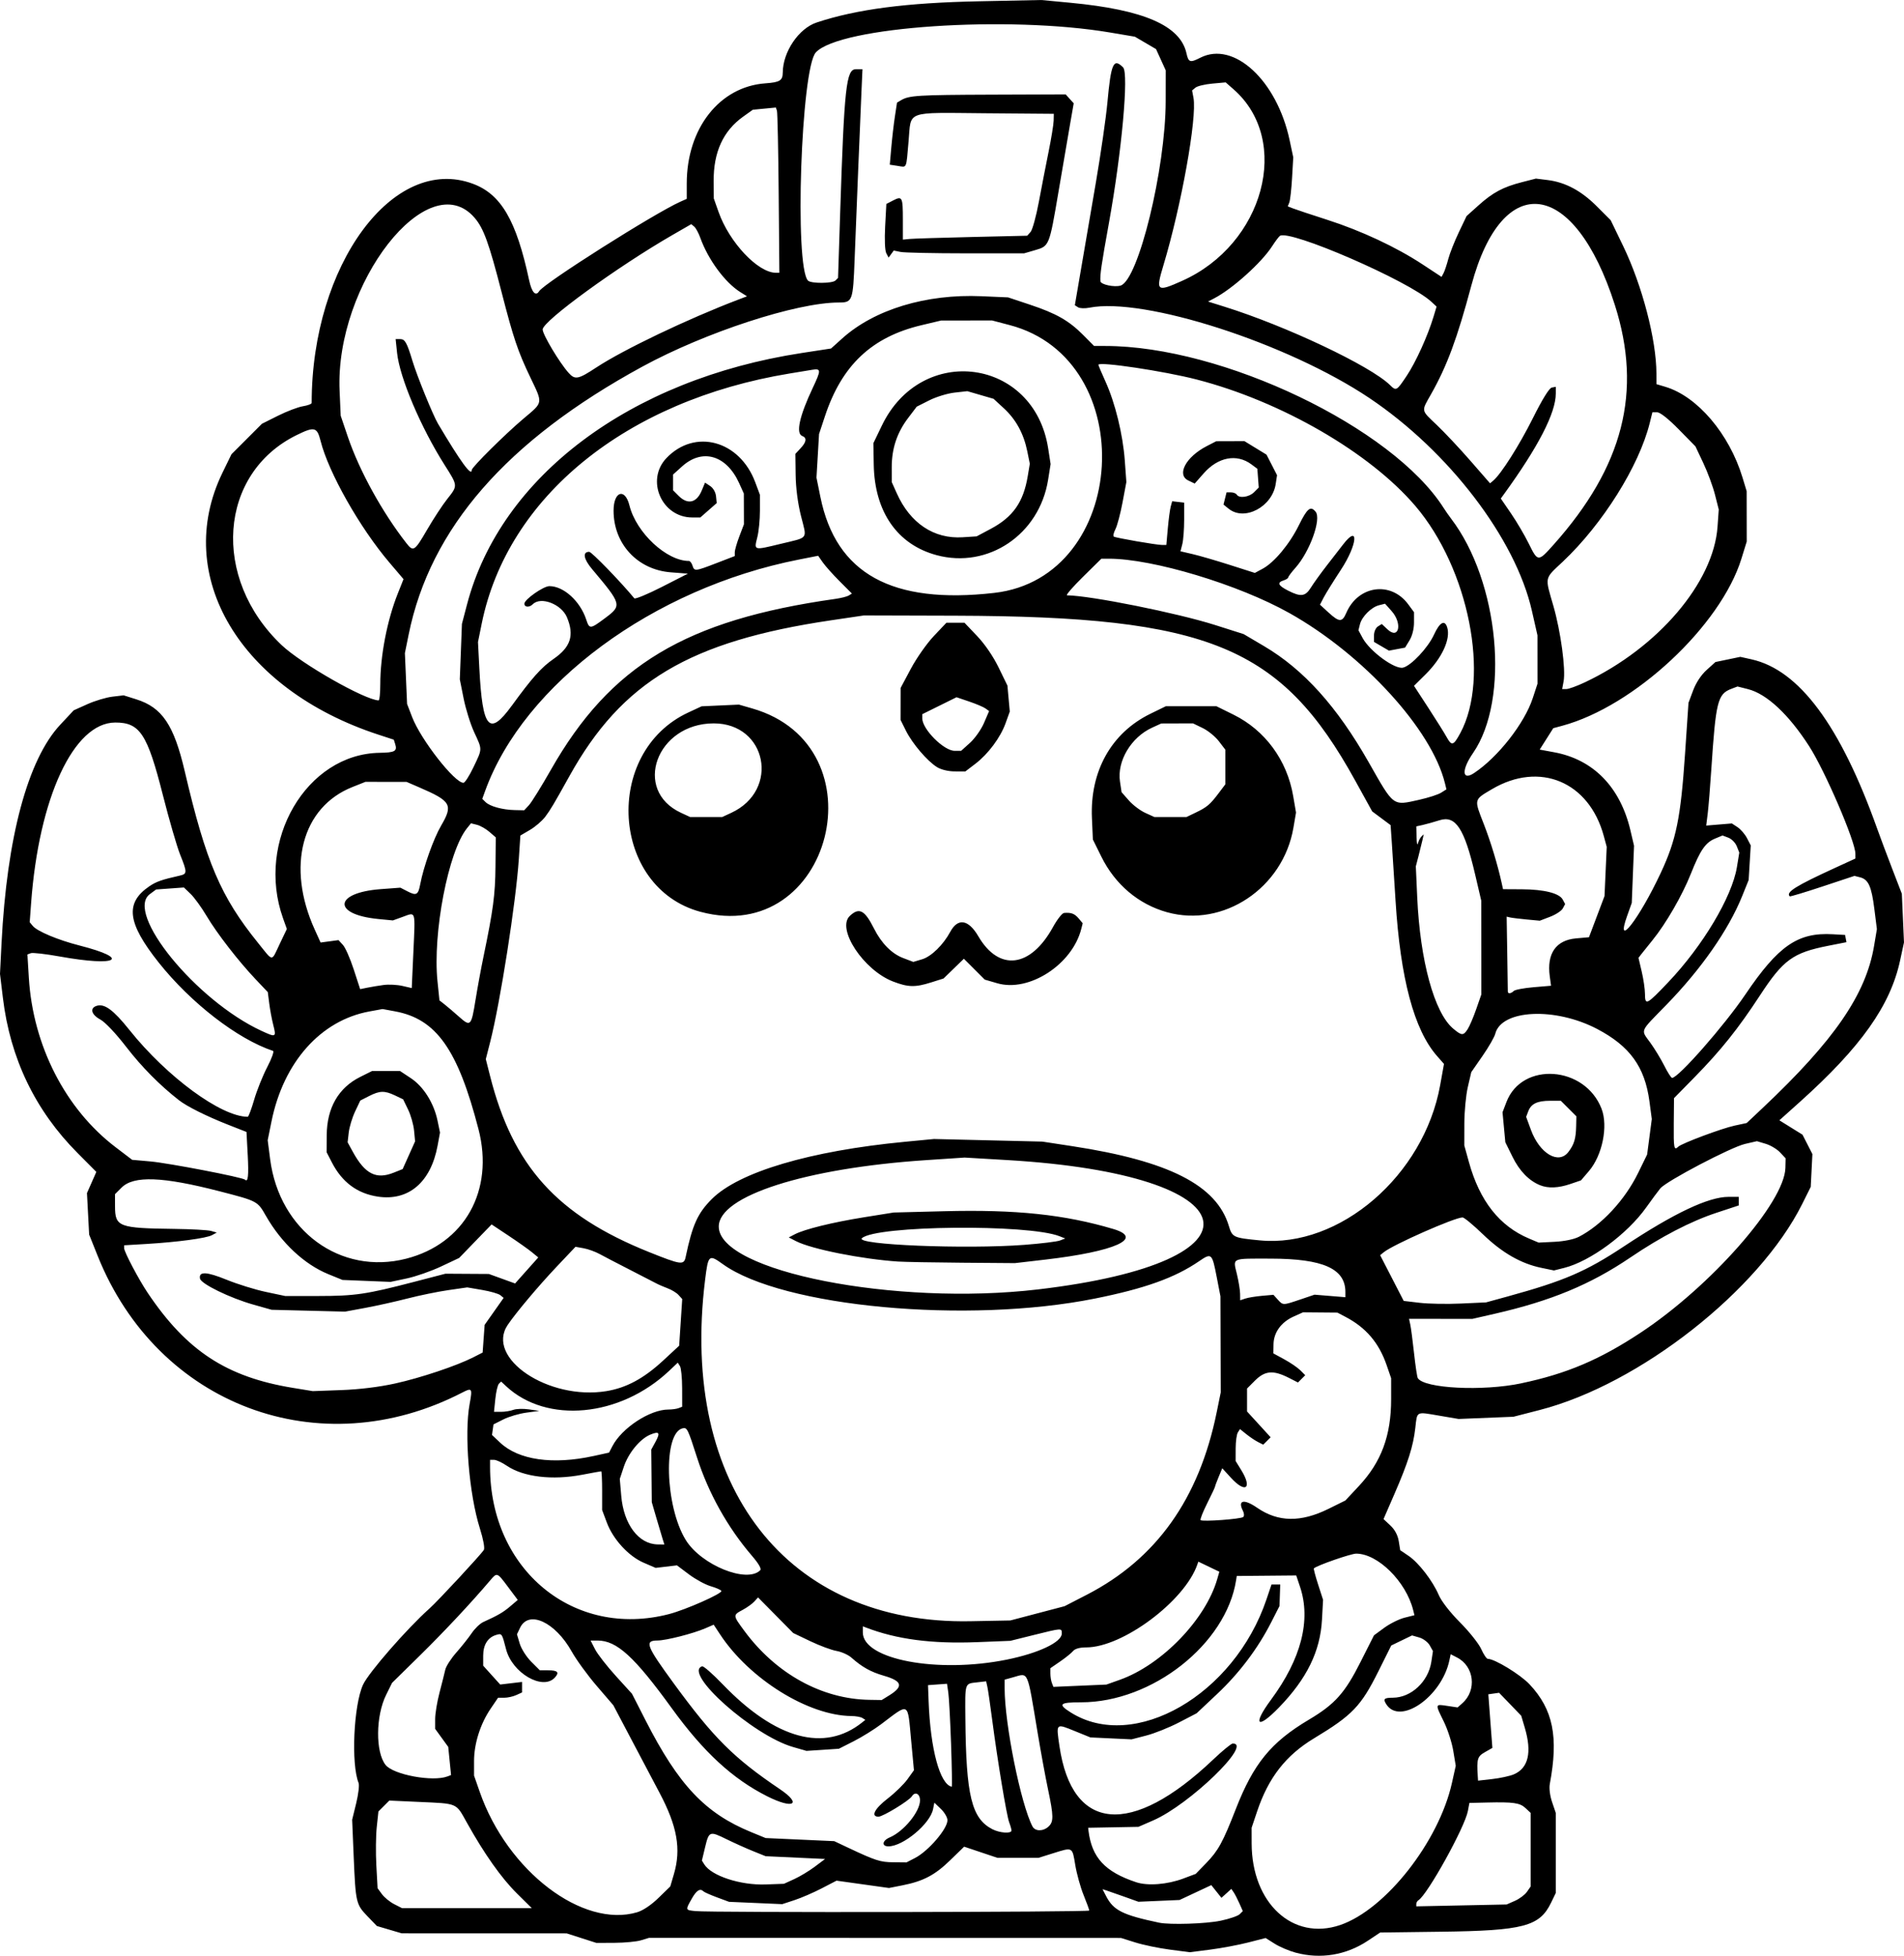 <?xml version="1.0" encoding="UTF-8" standalone="no"?>
<!-- Created with Inkscape (http://www.inkscape.org/) -->

<svg
   width="220.274mm"
   height="226.24mm"
   viewBox="0 0 220.274 226.24"
   version="1.1"
   id="svg1"
   xml:space="preserve"
   xmlns="http://www.w3.org/2000/svg"
   xmlns:svg="http://www.w3.org/2000/svg"><defs
     id="defs1" /><g
     id="layer1"
     transform="translate(-61.913,77.457)"><path
       style="fill:#000000"
       d="m 211.813,148.424 c -0.761,-0.205 -1.855,-0.67 -2.431,-1.034 l -1.048,-0.662 -2.037,0.521 c -1.12,0.286 -3.092,0.656 -4.382,0.822 l -2.345,0.301 -2.315,-0.301 c -1.273,-0.166 -3.067,-0.538 -3.985,-0.826 l -1.67,-0.525 -27.302,-0.005 -27.302,-0.005 -0.926,0.282 c -0.509,0.155 -1.879,0.287 -3.043,0.293 l -2.117,0.011 -1.72,-0.552 -1.72,-0.552 -9.543,-0.003 -9.543,-0.003 -1.437,-0.424 -1.437,-0.424 -1.087,-1.129 c -1.323,-1.374 -1.37,-1.58 -1.593,-6.907 l -0.178,-4.254 0.465,-1.897 c 0.256,-1.044 0.381,-2.106 0.279,-2.361 -0.881,-2.195 -0.573,-8.985 0.515,-11.363 0.64,-1.399 5.108,-6.519 7.709,-8.835 0.95,-0.846 5.982,-6.271 6.271,-6.76 0.122,-0.206 -0.072,-1.253 -0.46,-2.479 -1.251,-3.959 -1.827,-10.941 -1.188,-14.396 0.337,-1.825 0.283,-1.912 -0.83,-1.336 C 98.899,92.162 80.141,85.131 73.205,67.802 L 72.226,65.355 72.1,62.956 71.974,60.556 72.516,59.331 73.058,58.106 70.874,55.909 C 65.986,50.995 63.093,44.981 62.248,37.976 l -0.335,-2.773 0.178,-3.556 C 62.705,19.414 65.13,10.389 68.881,6.38 l 1.561,-1.669 1.586,-0.712 c 0.872,-0.392 2.172,-0.781 2.888,-0.866 l 1.302,-0.154 1.457,0.458 c 3.001,0.944 4.357,2.959 5.615,8.34 2.459,10.52 4.158,14.493 8.485,19.849 1.792,2.218 1.499,2.204 2.497,0.113 l 0.827,-1.734 -0.443,-1.243 C 91.476,19.834 97.362,9.754 105.831,9.627 107.599,9.601 107.893,9.436 107.633,8.617 L 107.471,8.108 105.697,7.528 C 89.675,2.289 81.85,-10.852 87.652,-22.775 l 1.042,-2.14 1.76,-1.76 1.76,-1.76 1.863,-0.932 c 1.025,-0.513 2.32,-1.005 2.878,-1.094 0.558,-0.089 1.015,-0.265 1.015,-0.39 0,-15.959 9.45,-28.79 18.665,-25.342 3.256,1.218 5.011,4.233 6.493,11.152 0.303,1.416 0.761,1.915 1.162,1.266 0.573,-0.926 13.337,-9.012 16.344,-10.353 l 0.728,-0.325 v -1.774 c 0,-6.379 3.799,-11.214 9.106,-11.59 1.666,-0.118 1.996,-0.324 2.003,-1.254 0.018,-2.398 1.848,-5.098 3.923,-5.785 4.627,-1.533 10.357,-2.282 18.776,-2.453 l 7.217,-0.147 3.366,0.319 c 8.493,0.804 12.719,2.645 13.423,5.849 0.231,1.053 0.417,1.112 1.602,0.508 3.876,-1.976 8.858,2.622 10.329,9.534 l 0.422,1.984 -0.137,2.381 c -0.075,1.31 -0.218,2.587 -0.317,2.838 l -0.18,0.457 0.621,0.244 c 0.342,0.134 2.12,0.726 3.953,1.314 3.932,1.263 7.99,3.162 11.028,5.161 l 2.188,1.44 0.232,-0.435 c 0.128,-0.239 0.373,-0.971 0.545,-1.626 0.172,-0.655 0.719,-2.041 1.215,-3.081 l 0.902,-1.891 1.379,-1.239 c 1.655,-1.488 2.852,-2.128 5.018,-2.683 l 1.627,-0.417 1.364,0.17 c 2.042,0.255 3.882,1.238 5.675,3.031 l 1.608,1.608 1.439,2.978 c 2.212,4.58 3.85,10.858 3.855,14.777 l 0.002,1.215 1.032,0.309 c 3.712,1.112 7.39,5.435 8.925,10.49 l 0.482,1.587 0.004,2.91 0.004,2.91 -0.614,1.984 c -2.405,7.769 -12.396,17.084 -20.734,19.329 l -1.035,0.279 -0.785,1.238 -0.785,1.238 1.672,0.309 c 4.532,0.836 7.644,4.021 8.822,9.027 l 0.42,1.786 -0.131,3.307 -0.131,3.307 -0.541,1.516 c -1.411,3.953 1.38,0.381 3.893,-4.983 1.792,-3.824 2.309,-6.362 2.812,-13.793 l 0.398,-5.883 0.538,-1.439 c 0.335,-0.895 0.924,-1.787 1.559,-2.361 l 1.021,-0.922 1.44,-0.299 1.44,-0.299 1.298,0.289 c 5.507,1.227 10.284,7.662 14.53,19.575 0.337,0.946 1.118,3.029 1.735,4.63 l 1.122,2.91 0.124,2.816 0.124,2.816 -0.448,2.079 c -1.126,5.227 -4.538,10.039 -11.622,16.391 l -2.347,2.105 1.339,0.832 1.339,0.832 0.572,1.121 0.572,1.121 -0.096,1.896 -0.096,1.896 -0.979,1.965 c -4.985,10.004 -18.835,20.879 -30.368,23.845 l -3.043,0.783 -3.175,0.128 -3.175,0.128 -2.249,-0.382 c -2.716,-0.461 -2.535,-0.555 -2.76,1.432 -0.237,2.098 -0.842,4.01 -2.408,7.614 l -1.268,2.918 0.793,0.741 c 0.513,0.48 0.853,1.115 0.965,1.8 l 0.172,1.058 0.965,0.654 c 1.178,0.798 2.792,2.89 3.495,4.533 0.311,0.726 1.308,2.009 2.468,3.175 1.071,1.076 2.172,2.463 2.447,3.082 0.275,0.618 0.617,1.124 0.759,1.124 0.795,0 3.775,1.82 4.835,2.953 2.722,2.91 3.363,6.069 2.337,11.522 -0.094,0.501 0.015,1.361 0.266,2.098 l 0.425,1.248 v 4.632 4.632 l -0.546,1.128 c -1.325,2.738 -3.192,3.23 -12.718,3.353 l -7.047,0.091 -1.459,0.969 c -2.486,1.65 -5.45,2.135 -8.32,1.362 z m 5.14,-3.196 c 5.245,-1.781 11.421,-9.631 12.936,-16.444 l 0.44,-1.977 -0.289,-1.741 c -0.159,-0.958 -0.65,-2.476 -1.092,-3.374 -1.019,-2.07 -1.028,-2.03 0.397,-1.816 l 1.201,0.18 0.555,-0.495 c 1.685,-1.501 1.367,-4.253 -0.609,-5.274 l -0.748,-0.387 -0.157,0.731 c -0.899,4.199 -5.722,7.537 -7.298,5.051 -0.389,-0.614 -0.254,-0.748 0.762,-0.752 2.129,-0.009 4.111,-1.863 4.456,-4.169 l 0.184,-1.224 -0.374,-0.667 c -0.206,-0.367 -0.75,-0.774 -1.21,-0.906 l -0.835,-0.24 -1.202,0.582 -1.202,0.582 -1.473,2.957 c -2.029,4.071 -3.018,5.103 -7.465,7.785 -3.253,1.962 -5.27,4.548 -6.571,8.422 l -0.646,1.924 0.003,1.805 c 0.012,6.921 4.763,11.305 10.236,9.447 z m -13.823,-0.5 c 1.012,-0.214 2.003,-0.553 2.202,-0.752 l 0.362,-0.362 -0.398,-0.897 c -0.219,-0.494 -0.518,-1.071 -0.665,-1.284 l -0.266,-0.386 -0.572,0.517 -0.572,0.517 -0.586,-0.735 -0.586,-0.735 -1.835,0.859 -1.835,0.859 -2.381,0.103 -2.381,0.103 -1.587,-0.569 c -0.873,-0.313 -1.808,-0.64 -2.077,-0.726 l -0.489,-0.158 0.414,0.8 c 0.854,1.652 1.909,2.181 6.121,3.071 1.255,0.265 5.439,0.133 7.132,-0.226 z m -67.488,-0.985 c 0.666,-0.199 1.619,-0.842 2.453,-1.654 l 1.364,-1.328 0.422,-1.437 c 0.849,-2.892 0.383,-5.523 -1.661,-9.384 -0.701,-1.325 -2.192,-4.147 -3.312,-6.272 l -2.037,-3.864 -1.922,-2.237 c -1.057,-1.231 -2.36,-3.02 -2.894,-3.976 -1.912,-3.42 -4.976,-4.833 -5.972,-2.756 l -0.364,0.76 0.324,1.083 c 0.178,0.595 0.774,1.532 1.323,2.081 l 0.999,0.999 h 0.913 c 1.157,0 1.382,0.227 0.829,0.838 -1.395,1.541 -4.943,-0.52 -5.65,-3.282 -0.468,-1.827 -0.476,-1.84 -1.121,-1.652 -0.985,0.287 -1.523,1.135 -1.523,2.405 v 1.161 l 0.984,1.089 0.984,1.089 1.265,-0.15 1.265,-0.15 v 0.607 0.607 l -0.674,0.307 c -0.371,0.169 -0.996,0.307 -1.389,0.308 l -0.715,5.1e-4 -0.853,1.256 c -1.198,1.763 -1.925,4.054 -1.925,6.065 v 1.683 l 0.667,1.909 c 3.194,9.142 11.901,15.783 18.22,13.896 z m 52.286,-0.194 c 0,-0.101 -0.295,-0.91 -0.656,-1.797 -0.361,-0.888 -0.795,-2.456 -0.965,-3.485 -0.346,-2.098 -0.272,-2.059 -2.57,-1.339 l -1.677,0.526 h -2.377 -2.377 l -1.926,-0.646 -1.926,-0.646 -1.627,1.582 c -1.76,1.712 -3.108,2.418 -5.522,2.893 l -1.548,0.305 -3.033,-0.424 -3.033,-0.424 -1.72,0.892 c -0.946,0.491 -2.359,1.102 -3.14,1.358 l -1.42,0.466 -3.078,-0.134 -3.078,-0.134 -1.39,-0.516 c -0.764,-0.284 -1.469,-0.595 -1.565,-0.692 -0.389,-0.389 -0.812,-0.125 -1.362,0.853 -0.744,1.324 -0.75,1.303 0.414,1.427 1.763,0.187 45.574,0.126 45.574,-0.063 z m -66.227,-1.993 c -1.785,-1.768 -3.745,-4.539 -5.76,-8.147 -1.317,-2.357 -0.991,-2.216 -5.609,-2.426 l -3.381,-0.154 -0.629,0.629 -0.629,0.629 -0.193,1.804 c -0.106,0.992 -0.128,2.991 -0.048,4.441 l 0.145,2.637 0.505,0.689 c 0.278,0.379 0.913,0.897 1.412,1.152 l 0.907,0.463 7.508,4.1e-4 7.508,4.1e-4 z m 115.471,0.872 c 0.527,-0.231 1.152,-0.698 1.389,-1.037 l 0.431,-0.616 v -4.261 -4.261 l -0.595,-0.557 c -0.648,-0.606 -1.395,-0.714 -4.468,-0.641 l -2.021,0.048 -0.174,0.93 c -0.354,1.887 -4.67,9.675 -5.722,10.325 -0.136,0.084 -0.248,0.278 -0.248,0.43 v 0.277 l 5.226,-0.108 5.226,-0.108 z m -83.375,-2.514 c 0.655,-0.298 1.726,-0.945 2.381,-1.436 l 1.191,-0.893 -3.44,-0.16 -3.44,-0.16 -1.455,-0.587 c -0.8,-0.323 -2.191,-0.948 -3.09,-1.389 -1.946,-0.954 -2.01,-0.929 -2.469,0.986 l -0.358,1.493 0.271,0.437 c 0.826,1.333 4.186,2.434 7.102,2.328 l 2.117,-0.077 z m 45.023,-0.07 1.425,-0.533 1.223,-1.26 c 1.383,-1.425 1.921,-2.408 3.407,-6.22 2.057,-5.277 4.077,-7.752 8.459,-10.356 3.019,-1.795 4.161,-3.071 5.987,-6.691 l 1.548,-3.069 1.191,-0.874 c 0.655,-0.48 1.708,-1.004 2.341,-1.164 l 1.151,-0.29 -0.151,-0.6 c -0.827,-3.295 -4.088,-6.523 -6.59,-6.523 -0.616,0 -4.565,1.376 -4.894,1.705 -0.047,0.047 0.173,0.885 0.488,1.861 l 0.574,1.776 -0.125,2.29 c -0.2,3.67 -1.746,6.829 -4.973,10.161 -2.524,2.607 -3.103,2.052 -0.927,-0.89 3.496,-4.726 4.651,-9.215 3.362,-13.062 l -0.442,-1.317 -3.44,0.031 -3.44,0.031 -0.077,0.493 c -1.162,7.391 -9.707,14.119 -17.931,14.119 -2.5,0 -2.722,0.213 -1.214,1.165 7.358,4.645 18.93,-2.031 22.66,-13.071 l 0.581,-1.72 h 0.505 0.505 l -0.042,1.244 -0.042,1.244 -0.966,1.895 c -1.54,3.023 -3.691,5.872 -6.247,8.278 l -2.374,2.235 -2.044,1.062 c -1.124,0.584 -2.818,1.262 -3.764,1.508 l -1.72,0.446 -2.381,-0.112 -2.381,-0.112 -1.804,-0.734 c -2.207,-0.897 -2.168,-0.935 -1.778,1.734 1.455,9.951 8.316,10.556 17.779,1.566 1.069,-1.015 2.085,-1.85 2.258,-1.856 2.389,-0.074 -4.975,7.054 -9.179,8.885 l -1.72,0.749 -2.91,0.054 -2.91,0.054 0.043,0.35 c 0.384,3.103 1.913,4.752 5.513,5.948 1.342,0.446 3.606,0.268 5.468,-0.428 z m -31.056,-2.368 c 1.552,-0.8 3.76,-3.369 3.76,-4.375 0,-0.317 -0.341,-0.903 -0.758,-1.302 l -0.758,-0.726 -0.15,0.751 c -0.339,1.693 -3.44,4.284 -5.147,4.3 -0.832,0.008 -0.746,-0.66 0.132,-1.032 1.632,-0.693 3.506,-2.985 3.506,-4.29 0,-0.768 -0.579,-1.054 -0.942,-0.466 -0.31,0.501 -3.349,2.355 -3.861,2.355 -0.931,0 -0.461,-0.922 1.073,-2.106 0.841,-0.649 1.866,-1.649 2.278,-2.222 l 0.749,-1.042 -0.323,-3.447 c -0.424,-4.524 -0.159,-4.38 -3.471,-1.88 -0.8,0.604 -2.229,1.491 -3.175,1.97 l -1.72,0.871 -1.873,0.123 -1.873,0.123 -1.567,-0.452 c -4.609,-1.331 -12.767,-8.578 -10.505,-9.332 0.159,-0.053 1.223,0.876 2.365,2.064 6.135,6.386 11.798,7.929 16.177,4.408 l 0.343,-0.276 -0.343,-0.218 c -0.189,-0.12 -0.76,-0.222 -1.269,-0.226 -4.99,-0.047 -11.791,-4.275 -15.199,-9.45 l -0.735,-1.116 -0.963,0.418 c -1.405,0.609 -4.531,1.407 -5.535,1.412 -1.537,0.008 -1.318,0.586 1.879,4.961 4.619,6.319 6.941,8.633 12.287,12.241 2.592,1.75 1.55,2.34 -1.459,0.827 -4.018,-2.02 -7.382,-5.121 -11.056,-10.192 -4.332,-5.978 -6.365,-7.833 -8.585,-7.833 h -0.808 l 0.515,1.009 c 0.283,0.555 1.361,1.941 2.395,3.079 l 1.88,2.07 1.568,3.072 c 3.834,7.509 6.9,10.752 12.231,12.936 l 1.661,0.681 3.969,0.18 3.969,0.18 1.587,0.749 c 3.189,1.504 3.728,1.678 5.236,1.693 l 1.532,0.015 z m 11.168,-3.181 c 0,-0.136 -0.119,-0.561 -0.265,-0.944 -0.299,-0.786 -1.35,-7.129 -1.974,-11.906 -0.228,-1.746 -0.477,-3.453 -0.554,-3.794 l -0.14,-0.619 -1.058,0.122 c -1.44,0.166 -1.381,-0.018 -1.344,4.218 0.079,8.89 0.719,11.518 3.112,12.766 0.851,0.444 2.222,0.54 2.222,0.156 z m 4.279,-0.455 c 0.611,-0.553 0.603,-1.208 -0.055,-4.325 -0.292,-1.382 -0.828,-4.299 -1.192,-6.482 -1.242,-7.451 -1.03,-6.969 -2.833,-6.468 l -0.992,0.276 v 0.991 c 0,4.124 1.861,13.366 3.218,15.984 0.303,0.584 1.223,0.597 1.854,0.025 z m -11.268,-9.55 c -0.096,-2.729 -0.241,-5.414 -0.322,-5.967 l -0.148,-1.006 -1.099,0.08 -1.099,0.08 0.069,1.852 c 0.207,5.548 1.304,9.61 2.675,9.901 0.054,0.011 0.02,-2.212 -0.076,-4.94 z m 65.085,3.514 c 1.701,-0.711 2.137,-2.54 1.288,-5.401 l -0.412,-1.388 -1.28,-1.328 -1.28,-1.328 -0.623,0.088 -0.623,0.088 0.059,0.794 c 0.033,0.437 0.138,1.832 0.235,3.1 l 0.175,2.307 -0.828,0.471 c -0.914,0.52 -0.992,0.777 -0.863,2.821 l 0.032,0.497 1.642,-0.186 c 0.903,-0.102 2.019,-0.343 2.479,-0.535 z m -123.344,0.23 0.412,-0.158 -0.163,-1.628 -0.163,-1.628 -0.757,-1.044 -0.757,-1.044 v -1.136 c 0,-0.625 0.227,-2 0.505,-3.057 0.278,-1.057 0.577,-2.247 0.665,-2.644 0.088,-0.398 0.664,-1.295 1.281,-1.993 0.616,-0.698 1.417,-1.708 1.78,-2.243 0.363,-0.535 0.958,-1.11 1.323,-1.276 1.747,-0.797 2.316,-1.128 3.127,-1.818 l 0.876,-0.745 -1.113,-1.488 c -1.288,-1.723 -1.276,-1.718 -2.087,-0.761 -2.155,2.543 -5.316,5.92 -8.11,8.665 l -3.231,3.175 -0.687,1.388 c -1.211,2.445 -1.243,6.628 -0.063,8.108 0.905,1.135 5.459,1.978 7.16,1.326 z m 51.102,-9.372 c 1.681,-1.039 1.512,-1.661 -0.617,-2.274 -1.51,-0.435 -2.519,-0.998 -3.757,-2.096 -0.364,-0.323 -1.138,-0.669 -1.72,-0.771 -0.582,-0.101 -1.948,-0.609 -3.035,-1.128 l -1.976,-0.945 -2.035,-2.06 -2.035,-2.06 -0.427,0.472 c -0.235,0.26 -0.841,0.695 -1.347,0.967 -1.15,0.619 -1.151,0.613 0.194,2.437 3.659,4.961 8.971,7.888 14.465,7.971 l 1.424,0.022 z m 26.696,-1.81 c 4.845,-1.727 9.914,-6.974 11.255,-11.65 l 0.242,-0.844 -1.216,-0.584 -1.216,-0.584 -0.108,0.316 c -1.451,4.236 -8.643,9.605 -12.865,9.605 -0.742,0 -1.293,0.153 -1.514,0.419 -0.191,0.231 -0.861,0.772 -1.488,1.203 l -1.14,0.784 v 0.627 c 0,0.345 0.078,0.831 0.174,1.08 l 0.174,0.453 3.067,-0.133 3.067,-0.133 z m -13.103,-2.326 c 3.681,-0.743 6.374,-2.019 6.374,-3.021 0,-0.643 0.044,-0.645 -3.224,0.167 l -2.729,0.678 -3.844,0.152 c -5.257,0.208 -9.295,-0.322 -12.856,-1.689 l -0.366,-0.14 v 0.707 c 0,3.133 8.624,4.764 16.644,3.146 z m 3.558,-5.357 3.136,-0.825 2.552,-1.314 c 8.059,-4.149 13.009,-11.098 15.048,-21.126 l 0.467,-2.294 -0.017,-5.556 -0.017,-5.556 -0.43,-2.221 c -0.537,-2.774 -0.597,-2.828 -2.048,-1.835 -2.796,1.913 -6.272,3.159 -12.038,4.315 -14.768,2.96 -36.141,0.986 -43.046,-3.975 -1.625,-1.167 -1.698,-1.103 -2.058,1.801 -2.962,23.903 9.467,39.903 30.685,39.499 l 4.63,-0.088 z m -42.627,0.089 c 1.938,-0.502 6.191,-2.385 6.058,-2.682 -0.052,-0.117 -0.606,-0.361 -1.231,-0.543 -0.625,-0.182 -1.759,-0.8 -2.521,-1.372 l -1.386,-1.041 -1.232,0.146 -1.232,0.146 -1.384,-0.596 c -1.747,-0.752 -3.537,-2.702 -4.265,-4.647 l -0.543,-1.452 V 94.978 c 0,-1.231 -0.049,-2.239 -0.109,-2.239 -0.06,0 -1.042,0.179 -2.183,0.397 -3.471,0.664 -6.816,0.265 -8.741,-1.043 -0.548,-0.372 -1.207,-0.677 -1.464,-0.677 h -0.468 v 0.818 c 0,11.91 9.689,19.878 20.702,17.024 z m 10.556,-5.074 c 0.165,-0.165 -0.18,-0.764 -0.971,-1.684 -2.795,-3.252 -5.024,-7.243 -6.34,-11.349 -1.055,-3.292 -1.149,-3.487 -1.633,-3.392 -2.313,0.452 -2.096,9.006 0.328,12.928 1.792,2.901 7.071,5.043 8.617,3.497 z m -11.28,-3.574 c -0.105,-0.327 -0.433,-1.429 -0.729,-2.447 l -0.538,-1.852 -0.03,-3.043 -0.03,-3.043 0.483,-0.884 c 0.587,-1.076 0.445,-1.274 -0.603,-0.84 -1.183,0.49 -2.528,2.125 -3.056,3.715 l -0.465,1.401 0.165,1.947 c 0.28,3.31 2.009,5.61 4.236,5.634 l 0.758,0.008 z m 67.16,-2.585 c 0.123,-0.111 0.109,-0.424 -0.03,-0.694 -0.652,-1.265 0.097,-1.435 1.64,-0.372 2.424,1.668 5.044,1.707 8.248,0.124 l 1.955,-0.966 1.558,-1.666 c 2.603,-2.782 3.737,-5.835 3.737,-10.061 v -2.417 l -0.513,-1.492 c -0.897,-2.607 -2.391,-4.362 -4.778,-5.612 l -0.926,-0.485 -1.989,-0.017 -1.989,-0.017 -1.09,0.49 c -1.433,0.644 -2.298,1.833 -2.322,3.195 l -0.019,1.065 1.276,0.695 c 0.702,0.382 1.532,0.95 1.844,1.262 l 0.568,0.568 -0.421,0.421 -0.421,0.421 -1.028,-0.524 c -1.834,-0.936 -2.782,-0.859 -3.961,0.32 l -0.9,0.9 v 1.328 1.328 l 1.364,1.492 1.364,1.492 -0.428,0.428 -0.428,0.428 -0.605,-0.308 c -0.333,-0.169 -0.938,-0.575 -1.345,-0.902 l -0.74,-0.594 -0.248,0.392 c -0.136,0.216 -0.249,1.047 -0.251,1.847 l -0.003,1.455 0.652,1.058 c 1.306,2.121 0.49,2.725 -1.193,0.883 l -1.006,-1.101 -0.418,1.001 c -0.23,0.551 -0.418,1.056 -0.418,1.122 0,0.067 -0.408,0.934 -0.906,1.928 -0.499,0.993 -0.843,1.87 -0.765,1.948 0.206,0.206 4.672,-0.123 4.937,-0.363 z m -75.161,-7.054 1.791,-0.394 0.384,-0.742 c 1.089,-2.106 4.348,-4.24 6.474,-4.24 0.419,0 0.951,-0.072 1.181,-0.161 l 0.419,-0.161 -0.004,-2.155 c -0.002,-1.185 -0.116,-2.332 -0.254,-2.549 l -0.25,-0.395 -1.003,0.947 c -5.678,5.359 -14.156,6.156 -18.86,1.773 l -0.575,-0.536 -0.258,0.258 c -0.142,0.142 -0.327,0.93 -0.412,1.751 l -0.154,1.493 h 0.814 c 0.447,0 1.089,-0.103 1.426,-0.229 0.337,-0.126 1.148,-0.15 1.803,-0.053 l 1.191,0.176 -1.498,0.201 c -0.824,0.111 -2.015,0.462 -2.646,0.78 l -1.148,0.579 -0.087,0.611 -0.087,0.611 0.941,0.887 c 2.137,2.016 6.101,2.583 10.813,1.547 z m 1.478,-7.505 c 2.301,-0.373 4.329,-1.463 6.55,-3.519 l 1.873,-1.734 0.177,-2.7 0.177,-2.7 -0.42,-0.464 c -0.231,-0.255 -0.798,-0.604 -1.261,-0.775 -0.462,-0.171 -1.079,-0.44 -1.37,-0.598 -0.291,-0.158 -1.66,-0.864 -3.043,-1.568 -1.382,-0.704 -2.93,-1.51 -3.44,-1.79 -0.509,-0.28 -1.351,-0.586 -1.87,-0.679 l -0.944,-0.17 -2.182,2.306 c -2.083,2.201 -4.663,5.266 -5.651,6.716 -2.62,3.843 4.691,8.765 11.403,7.676 z m -24.436,-0.884 c 2.953,-0.65 7.113,-2.044 9.055,-3.035 l 1.067,-0.544 0.116,-1.603 0.116,-1.603 1.099,-1.558 1.099,-1.558 -0.375,-0.311 c -0.206,-0.171 -1.154,-0.445 -2.106,-0.608 l -1.731,-0.296 -2.195,0.317 c -1.207,0.175 -3.322,0.608 -4.699,0.963 -1.377,0.355 -3.57,0.843 -4.873,1.085 l -2.369,0.439 -4.246,-0.107 -4.246,-0.107 -2.117,-0.599 c -2.714,-0.768 -6.058,-2.4 -6.171,-3.01 -0.157,-0.852 0.762,-0.811 3.084,0.135 1.261,0.514 3.306,1.148 4.542,1.409 l 2.249,0.475 3.836,-0.004 c 4.226,-0.004 5.522,-0.195 10.98,-1.615 l 3.704,-0.964 2.514,0.015 2.514,0.015 1.515,0.549 1.515,0.549 1.342,-1.505 1.342,-1.505 -0.741,-0.609 c -0.407,-0.335 -1.623,-1.194 -2.7,-1.91 l -1.96,-1.301 -1.877,1.94 -1.877,1.94 -2.091,0.985 c -1.15,0.542 -2.936,1.165 -3.969,1.384 l -1.878,0.399 -2.778,-0.113 -2.778,-0.113 -1.654,-0.674 C 97.113,68.795 94.461,66.316 92.672,63.182 91.703,61.482 91.706,61.483 87.342,60.355 80.716,58.642 77.385,58.516 75.976,59.924 l -0.76,0.76 0.004,1.409 c 0.007,2.37 0.413,2.524 6.875,2.607 1.965,0.025 3.87,0.13 4.233,0.234 l 0.661,0.188 -0.552,0.301 c -0.654,0.356 -3.985,0.803 -7.584,1.018 l -2.58,0.154 v 0.332 c 0,0.425 1.688,3.626 2.729,5.175 4.509,6.709 9.127,9.731 16.782,10.984 l 2.317,0.379 3.307,-0.121 c 2.105,-0.077 4.365,-0.354 6.218,-0.762 z m 130.307,-0.028 c 5.224,-1.102 9.041,-2.72 13.758,-5.833 8.149,-5.376 16.68,-15.082 16.775,-19.084 l 0.026,-1.103 -0.646,-0.687 c -0.355,-0.378 -1.102,-0.824 -1.66,-0.991 l -1.015,-0.304 -1.382,0.319 c -1.625,0.375 -9.106,4.302 -9.796,5.143 -0.262,0.319 -0.998,1.314 -1.637,2.211 -2.182,3.066 -6.466,6.224 -9.471,6.981 l -1.193,0.3 -1.475,-0.306 c -2.351,-0.488 -4.535,-1.744 -6.749,-3.881 -1.11,-1.071 -2.167,-1.947 -2.35,-1.947 -0.903,-2.67e-4 -8.01,3.134 -9.1,4.013 l -0.437,0.352 1.363,2.646 1.363,2.646 1.852,0.219 c 1.019,0.12 3.162,0.158 4.763,0.085 l 2.91,-0.133 2.514,-0.69 c 6.519,-1.79 9.051,-2.881 13.442,-5.791 5.794,-3.841 9.778,-5.727 12.097,-5.727 h 1.185 v 0.496 0.496 l -2.58,0.851 c -2.974,0.981 -6.414,2.766 -9.961,5.171 -4.611,3.126 -9.174,5.019 -15.698,6.511 l -2.585,0.591 -3.661,-0.004 -3.661,-0.004 0.148,0.685 c 0.082,0.377 0.277,1.868 0.435,3.314 0.158,1.446 0.351,2.733 0.43,2.861 0.744,1.203 7.526,1.541 11.998,0.598 z m -25.59,-9.688 1.645,-0.558 1.786,0.146 1.786,0.146 v -0.607 c 0,-2.692 -2.578,-3.844 -8.621,-3.854 -4.647,-0.007 -4.388,-0.126 -3.928,1.796 0.198,0.828 0.364,1.846 0.369,2.263 l 0.009,0.758 0.595,-0.199 c 0.327,-0.109 1.193,-0.252 1.924,-0.316 l 1.329,-0.118 0.498,0.55 c 0.612,0.676 0.59,0.676 2.607,-0.008 z M 181.976,71.703 c 27.26,-3.199 24.877,-13.296 -3.532,-14.966 l -4.934,-0.29 -4.498,0.3 c -13.943,0.93 -23.945,4.139 -23.945,7.682 0,5.187 20.413,9.21 36.909,7.274 z m -16.14,-3.224 c -4.246,-0.282 -10.06,-1.444 -11.849,-2.369 l -0.819,-0.424 0.681,-0.357 c 1.128,-0.591 4.376,-1.391 8.018,-1.975 l 3.44,-0.551 5.848,-0.149 c 8.297,-0.211 13.902,0.378 19.56,2.058 3.608,1.071 0.207,2.6 -7.876,3.54 l -3.51,0.408 -6.085,-0.047 c -3.347,-0.026 -6.681,-0.087 -7.408,-0.135 z m 14.601,-1.936 c 1.919,-0.146 3.764,-0.372 4.101,-0.501 l 0.612,-0.235 -0.666,-0.262 c -3.626,-1.426 -21.22,-1.25 -22.854,0.229 -0.848,0.767 11.964,1.292 18.807,0.77 z m -71.536,1.603 c 6.765,-1.73 10.206,-7.889 8.369,-14.978 -2.393,-9.237 -4.882,-12.752 -9.653,-13.634 l -1.444,-0.267 -1.521,0.278 c -5.635,1.03 -9.939,5.863 -11.329,12.722 l -0.441,2.176 0.283,2.194 c 1.069,8.279 8.141,13.452 15.737,11.509 z m -3.279,-7.181 c -2.376,-0.359 -4.131,-1.663 -5.309,-3.944 l -0.615,-1.191 0.014,-1.984 c 0.022,-3.148 1.362,-5.475 3.872,-6.726 l 1.369,-0.682 h 1.622 1.622 l 1.25,0.828 c 1.463,0.969 2.661,2.878 3.084,4.913 l 0.286,1.375 -0.281,1.522 c -0.782,4.229 -3.362,6.426 -6.915,5.889 z m 1.839,-2.771 1.035,-0.414 0.72,-1.605 0.72,-1.605 -0.12,-1.249 c -0.066,-0.687 -0.377,-1.78 -0.692,-2.43 l -0.572,-1.181 -0.935,-0.446 c -1.206,-0.575 -1.769,-0.562 -3.009,0.071 l -1.013,0.517 -0.601,1.269 c -0.33,0.698 -0.66,1.785 -0.733,2.415 l -0.133,1.146 0.605,1.103 c 1.408,2.566 2.695,3.222 4.726,2.409 z m 33.778,9.741 c 0.777,-3.703 1.387,-5.052 3.024,-6.689 3.131,-3.13 11.351,-5.569 22.313,-6.62 l 3.387,-0.325 6.27,0.15 6.27,0.15 3.481,0.532 c 11.163,1.707 16.683,4.521 18.092,9.221 0.396,1.322 0.513,1.376 3.601,1.674 9.218,0.888 18.967,-7.506 20.848,-17.951 l 0.443,-2.461 -0.811,-0.924 c -2.65,-3.018 -4.235,-8.958 -4.794,-17.967 -0.154,-2.474 -0.345,-5.45 -0.425,-6.615 l -0.146,-2.117 -1.065,-0.794 -1.065,-0.794 -1.954,-3.544 C 210.128,-2.709 201.8,-6.146 172.451,-6.234 l -10.583,-0.031 -3.836,0.568 c -16.327,2.419 -24.165,7.086 -30.234,18.003 -1.82,3.274 -2.193,3.902 -2.798,4.709 -0.359,0.48 -1.155,1.167 -1.769,1.527 l -1.116,0.654 -0.178,2.707 c -0.33,4.997 -2.149,16.617 -3.318,21.186 l -0.504,1.97 0.493,1.946 c 2.644,10.447 7.755,16.109 18.389,20.373 3.733,1.497 4.038,1.537 4.244,0.557 z M 165.231,36.083 c -3.419,-1.314 -6.577,-6.109 -5,-7.591 1.081,-1.016 1.717,-0.682 2.798,1.468 0.852,1.695 2.041,2.9 3.358,3.403 l 1.187,0.453 1.021,-0.306 c 1.06,-0.317 2.439,-1.663 3.252,-3.173 0.883,-1.639 2.103,-1.445 3.251,0.518 2.395,4.098 6.042,3.644 8.637,-1.076 0.483,-0.879 1.059,-1.612 1.28,-1.629 0.829,-0.065 1.209,0.077 1.675,0.625 l 0.479,0.564 -0.162,0.646 c -1.036,4.127 -6.039,7.369 -9.72,6.299 l -1.45,-0.422 -1.207,-1.207 -1.207,-1.207 -1.176,1.143 -1.176,1.143 -1.45,0.457 c -1.84,0.58 -2.651,0.56 -4.39,-0.108 z M 142.956,28.022 C 132.599,25.238 131.638,9.568 141.543,4.963 l 1.54,-0.716 2.158,-0.098 2.158,-0.098 1.547,0.446 c 15.101,4.354 9.184,27.601 -5.988,23.524 z m 3.565,-11.456 c 5.642,-2.618 4.116,-10.35 -2.042,-10.344 -6.605,0.007 -9.426,7.73 -3.779,10.345 l 1.058,0.49 h 1.852 1.852 z m 50.403,11.501 c -3.301,-0.92 -6.005,-3.208 -7.597,-6.43 l -0.98,-1.983 -0.109,-2.483 c -0.237,-5.416 2.248,-9.852 6.753,-12.054 l 1.801,-0.88 h 2.923 2.923 l 1.974,0.975 c 3.663,1.809 6.198,5.262 6.908,9.409 l 0.329,1.918 -0.301,1.759 c -1.194,6.971 -8.102,11.586 -14.623,9.768 z m 3.307,-11.518 c 1.315,-0.632 1.673,-0.934 2.657,-2.237 l 0.783,-1.038 V 11.269 9.263 l -0.749,-0.979 c -0.412,-0.538 -1.253,-1.223 -1.869,-1.521 l -1.121,-0.542 -1.835,0.006 -1.835,0.006 -1.058,0.483 c -2.434,1.112 -4.076,3.865 -3.72,6.237 l 0.184,1.228 0.84,0.956 c 0.462,0.526 1.317,1.173 1.9,1.438 l 1.061,0.482 h 1.852 1.852 z m -29.908,-5.264 c -1.116,-0.681 -2.862,-2.723 -3.602,-4.213 l -0.62,-1.248 0.003,-1.852 0.003,-1.852 1.187,-2.227 c 0.653,-1.225 1.845,-2.921 2.649,-3.77 l 1.462,-1.544 h 1.044 1.044 l 1.462,1.537 c 0.894,0.94 1.86,2.352 2.485,3.636 l 1.023,2.099 0.136,1.501 0.136,1.501 -0.483,1.343 c -0.601,1.672 -2.016,3.569 -3.512,4.71 l -1.143,0.872 -1.236,-9.89e-4 c -0.736,-5.89e-4 -1.561,-0.199 -2.04,-0.491 z m 3.814,-2.817 c 0.565,-0.511 1.293,-1.545 1.617,-2.298 l 0.589,-1.37 -0.41,-0.3 c -0.225,-0.165 -1.073,-0.525 -1.884,-0.801 l -1.474,-0.501 -1.981,0.98 -1.981,0.98 v 0.492 c 0,1.248 2.494,3.746 3.739,3.746 h 0.757 z m 70.412,57.159 c 2.654,-1.364 5.353,-4.269 6.888,-7.415 l 1.033,-2.117 0.27,-2.051 0.27,-2.051 -0.273,-2.051 c -0.529,-3.977 -2.265,-6.382 -6.033,-8.362 -4.87,-2.559 -11.097,-2.268 -11.805,0.552 -0.095,0.377 -0.757,1.529 -1.473,2.56 l -1.301,1.876 -0.399,1.72 c -0.22,0.946 -0.401,2.853 -0.403,4.239 l -0.004,2.519 0.537,1.936 c 1.244,4.489 3.531,7.392 6.959,8.836 l 1.103,0.465 1.852,-0.091 c 1.098,-0.054 2.229,-0.285 2.778,-0.567 z m -4.444,-5.972 c -1.3,-0.521 -2.398,-1.648 -3.204,-3.284 l -0.836,-1.697 -0.162,-1.732 -0.162,-1.732 0.452,-1.183 c 1.802,-4.718 9.085,-4.203 11.006,0.778 0.777,2.015 0.09,5.393 -1.468,7.212 l -0.916,1.07 -1.239,0.422 c -1.37,0.467 -2.547,0.516 -3.472,0.145 z m 3.257,-3.855 c 0.667,-0.879 0.863,-1.531 0.896,-2.971 l 0.026,-1.151 -0.9,-0.9 -0.9,-0.9 h -1.234 c -1.485,0 -2.2,0.342 -2.53,1.21 l -0.247,0.649 0.558,1.518 c 1.008,2.742 3.202,4.031 4.33,2.544 z M 90.569,56.113 90.43,53.485 88.313,52.653 c -2.49,-0.979 -4.763,-2.112 -5.689,-2.834 -2.227,-1.738 -4.307,-3.84 -6.106,-6.17 -1.22,-1.581 -2.44,-2.869 -3.002,-3.172 -1.04,-0.56 -1.242,-1.318 -0.422,-1.579 0.908,-0.288 1.931,0.463 3.784,2.78 4.358,5.449 10.627,10.051 13.693,10.051 0.095,0 0.43,-0.886 0.745,-1.97 0.315,-1.083 0.994,-2.778 1.509,-3.766 0.515,-0.988 0.821,-1.835 0.68,-1.882 C 89.39,42.739 83.996,38.57 80.268,33.88 76.635,29.307 76.351,27 79.183,25.072 c 0.801,-0.545 1.432,-0.767 3.508,-1.235 0.893,-0.201 0.897,-0.351 0.054,-2.457 C 82.375,20.454 81.478,17.359 80.752,14.501 78.955,7.421 78.092,6.112 75.235,6.124 70.434,6.145 66.405,14.812 65.509,27.049 l -0.159,2.175 0.359,0.432 c 0.515,0.62 2.913,1.626 5.379,2.255 6.056,1.546 4.437,2.484 -2.219,1.285 -1.651,-0.297 -3.178,-0.473 -3.393,-0.39 l -0.392,0.15 0.166,2.705 c 0.48,7.841 4.234,15.172 10.027,19.582 l 1.925,1.465 2.117,0.188 c 2.094,0.186 10.669,1.839 10.938,2.108 0.354,0.354 0.443,-0.468 0.314,-2.894 z M 256.072,55.191 c 0.407,-0.391 5.032,-2.121 6.535,-2.443 l 1.382,-0.296 1.856,-1.75 c 8.273,-7.802 11.937,-13.132 12.878,-18.729 l 0.328,-1.952 -0.296,-2.344 c -0.329,-2.608 -0.689,-3.405 -1.65,-3.648 l -0.65,-0.165 -3.7,1.227 c -2.035,0.675 -3.74,1.187 -3.788,1.139 -0.477,-0.477 0.661,-1.191 5.282,-3.311 l 2.315,-1.062 v -0.553 c 0,-1.42 -3.505,-9.573 -5.346,-12.436 -2.379,-3.699 -4.917,-6.064 -7.095,-6.611 l -1.197,-0.301 -0.721,0.274 c -1.577,0.599 -1.793,1.469 -2.308,9.283 -0.139,2.11 -0.33,4.443 -0.423,5.184 l -0.17,1.347 1.484,-0.123 1.484,-0.123 0.659,0.432 c 0.363,0.238 0.854,0.809 1.093,1.27 l 0.434,0.839 -0.122,2.003 -0.122,2.003 -0.745,1.846 c -1.584,3.924 -4.738,8.448 -8.78,12.597 -3.154,3.237 -2.976,2.807 -1.825,4.41 0.498,0.693 1.218,1.883 1.601,2.646 0.383,0.763 0.784,1.387 0.891,1.387 0.73,0 6.037,-6.043 8.484,-9.659 3.814,-5.638 6.067,-7.189 10.107,-6.958 l 1.422,0.081 0.08,0.419 0.08,0.419 -2.102,0.414 c -4.093,0.806 -5.213,1.621 -7.916,5.759 -2.498,3.824 -4.518,6.35 -7.55,9.441 l -2.383,2.429 -0.027,2.928 c -0.026,2.888 0.027,3.164 0.523,2.686 z M 93.522,41.087 c -0.159,-0.623 -0.365,-1.727 -0.458,-2.455 L 92.894,37.309 91.514,35.854 C 89.492,33.721 87.021,30.532 85.804,28.484 85.218,27.497 84.389,26.355 83.963,25.947 l -0.775,-0.742 -1.608,0.116 -1.608,0.116 -0.724,0.538 c -2.922,2.172 5.35,12.309 12.896,15.805 1.706,0.79 1.75,0.768 1.378,-0.693 z M 231.704,41.6 c 0.218,-0.332 0.663,-1.374 0.991,-2.315 l 0.595,-1.711 -0.006,-5.424 -0.006,-5.424 -0.711,-3.043 c -1.238,-5.294 -2.249,-6.84 -4.096,-6.26 -0.688,0.216 -1.578,0.465 -1.978,0.553 l -0.728,0.161 0.031,1.252 c 0.017,0.688 0.088,1.014 0.158,0.723 0.07,-0.291 0.25,-0.648 0.399,-0.794 l 0.272,-0.265 -0.147,0.661 c -0.081,0.364 -0.287,1.197 -0.457,1.852 l -0.31,1.191 0.16,3.572 c 0.329,7.348 1.974,13.361 4.156,15.197 0.988,0.831 1.176,0.839 1.677,0.074 z M 116.929,38.202 c 0.218,-1.364 0.632,-3.611 0.919,-4.994 1.123,-5.401 1.354,-7.133 1.387,-10.406 l 0.034,-3.394 -0.74,-0.639 c -0.407,-0.351 -1.052,-0.717 -1.434,-0.813 l -0.694,-0.174 -0.459,0.567 c -2.164,2.672 -3.99,12.143 -3.415,17.718 l 0.226,2.198 0.612,0.481 c 0.337,0.265 1.088,0.906 1.67,1.425 1.316,1.173 1.404,1.081 1.892,-1.97 z m 137.976,-2.028 c 3.998,-4.202 7.384,-9.875 7.951,-13.321 l 0.277,-1.684 -0.291,-0.732 c -0.16,-0.403 -0.596,-0.848 -0.97,-0.99 l -0.679,-0.258 -0.874,0.365 c -1.109,0.463 -1.704,1.331 -2.799,4.085 -0.987,2.482 -2.883,5.764 -4.417,7.648 -0.565,0.693 -1.163,1.44 -1.33,1.66 l -0.304,0.4 0.373,1.585 c 0.205,0.871 0.375,2.031 0.377,2.577 0.006,1.383 0.186,1.294 2.686,-1.334 z m -17.87,1.004 c 0.145,-0.145 1.176,-0.341 2.292,-0.435 l 2.028,-0.171 -0.149,-1.089 c -0.361,-2.634 0.712,-4.182 3.041,-4.39 l 1.495,-0.133 0.899,-2.381 0.899,-2.381 0.128,-2.846 0.128,-2.846 -0.34,-1.256 c -1.703,-6.285 -7.42,-8.676 -12.946,-5.413 -2.099,1.24 -2.071,1.123 -0.955,3.979 0.82,2.098 1.624,4.752 2.099,6.925 l 0.145,0.661 2.194,0.012 c 2.565,0.014 4.321,0.456 4.713,1.188 l 0.278,0.52 -0.271,0.506 c -0.149,0.278 -0.809,0.712 -1.466,0.963 l -1.195,0.457 -1.52,-0.142 c -0.836,-0.078 -1.698,-0.184 -1.917,-0.235 l -0.397,-0.093 0.068,4.233 c 0.037,2.328 0.067,4.323 0.066,4.432 -0.002,0.282 0.374,0.246 0.685,-0.065 z M 106.305,36.483 c 0.582,-0.079 1.55,-0.031 2.151,0.107 l 1.092,0.251 0.191,-4.216 c 0.22,-4.849 0.302,-4.576 -1.21,-4.03 l -1.166,0.421 -1.688,-0.164 c -5.343,-0.52 -5.145,-3.048 0.271,-3.454 l 2.287,-0.171 0.83,0.429 c 1.026,0.53 1.234,0.411 1.469,-0.84 0.373,-1.988 1.543,-5.273 2.404,-6.747 1.419,-2.43 1.182,-2.846 -2.529,-4.449 l -1.455,-0.628 -2.381,-0.003 -2.381,-0.003 -1.509,0.6 c -5.848,2.326 -7.665,9.203 -4.358,16.489 l 0.68,1.498 1.034,-0.139 1.034,-0.139 0.508,0.546 c 0.28,0.3 0.844,1.576 1.254,2.836 l 0.746,2.29 0.834,-0.171 c 0.459,-0.094 1.311,-0.235 1.893,-0.314 z m 16.798,-20.795 c 0.301,-0.323 1.447,-2.17 2.547,-4.104 6.866,-12.078 15.596,-17.32 32.911,-19.763 0.655,-0.092 1.352,-0.269 1.55,-0.392 l 0.359,-0.224 -1.419,-1.422 c -0.781,-0.782 -1.659,-1.766 -1.953,-2.186 l -0.533,-0.764 -2.243,0.442 c -16.833,3.319 -31.798,14.362 -36.288,26.777 l -0.327,0.904 0.385,0.375 c 0.503,0.49 1.957,0.889 3.351,0.919 l 1.114,0.024 z m 103.006,-0.63 c 1.047,-0.233 2.183,-0.6 2.523,-0.815 l 0.619,-0.392 -0.173,-0.706 c -1.528,-6.222 -9.455,-14.893 -17.997,-19.685 -5.889,-3.304 -15.8,-6.289 -20.881,-6.289 h -0.867 l -2.148,2.117 c -1.181,1.164 -2.003,2.118 -1.826,2.121 2.739,0.034 12.719,2.035 17.122,3.433 l 3.309,1.051 2.363,1.394 c 4.582,2.704 8.438,6.983 12.105,13.433 2.948,5.185 2.74,5.031 5.853,4.339 z M 116.69,11.29 c 1.041,-2.183 1.037,-1.981 0.081,-4.047 -0.429,-0.926 -0.978,-2.681 -1.221,-3.9 l -0.442,-2.217 0.123,-3.207 0.123,-3.207 0.59,-2.249 c 3.884,-14.797 18.853,-26.04 38.726,-29.086 l 3.385,-0.519 1.301,-1.17 c 3.721,-3.345 9.705,-5.159 16.103,-4.879 l 3.077,0.134 2.5,0.833 c 3.077,1.024 4.534,1.852 6.179,3.509 l 1.271,1.28 h 1.295 c 13.575,0 33.225,9.41 39.157,18.751 0.218,0.344 0.602,0.894 0.853,1.222 5.561,7.286 6.832,20.897 2.534,27.123 -1.353,1.96 -1.28,3.242 0.131,2.303 2.765,-1.838 5.827,-5.748 6.783,-8.661 l 0.547,-1.667 -0.002,-2.801 -0.002,-2.801 -0.644,-2.84 c -1.891,-8.337 -9.613,-18.444 -18.798,-24.604 -9.471,-6.352 -26.089,-11.711 -32.412,-10.452 -0.509,0.101 -1.093,0.079 -1.296,-0.05 l -0.37,-0.234 0.695,-4.061 c 0.382,-2.234 1.165,-6.8 1.739,-10.147 0.574,-3.347 1.175,-7.514 1.335,-9.26 0.415,-4.524 0.7,-5.161 1.813,-4.048 0.675,0.675 -0.152,9.77 -1.635,17.976 -0.884,4.892 -1.053,6.05 -0.987,6.764 0.035,0.383 1.632,0.722 2.34,0.497 2.053,-0.652 5.196,-13.518 5.209,-21.321 l 0.006,-3.572 -0.561,-1.23 -0.561,-1.23 -1.224,-0.717 -1.224,-0.717 -2.838,-0.48 c -11.85,-2.005 -31.3,-0.694 -34.073,2.298 -1.708,1.843 -2.493,24.794 -0.903,26.399 0.349,0.352 2.818,0.34 3.174,-0.016 l 0.3,-0.3 0.24,-7.373 c 0.48,-14.754 0.7,-16.766 1.829,-16.766 h 0.755 l -0.109,2.447 c -0.149,3.332 -0.592,14.181 -0.797,19.513 -0.187,4.877 -0.242,5.027 -1.842,5.027 -4.881,0 -15.43,3.444 -22.723,7.419 -15.702,8.558 -24.538,18.691 -27.032,31 l -0.434,2.14 0.127,2.938 0.127,2.938 0.584,1.519 c 1.005,2.612 4.916,7.619 5.94,7.606 0.163,-0.002 0.684,-0.815 1.157,-1.806 z m 47.756,-59.459 c -0.159,-0.302 -0.212,-1.57 -0.13,-3.103 l 0.139,-2.592 0.782,-0.404 c 1.057,-0.547 1.129,-0.404 1.129,2.237 v 2.292 l 0.794,-0.077 c 0.437,-0.042 3.674,-0.144 7.193,-0.225 l 6.399,-0.149 0.389,-0.436 c 0.214,-0.24 0.644,-1.805 0.957,-3.479 0.312,-1.673 0.821,-4.293 1.131,-5.821 0.31,-1.528 0.571,-3.135 0.581,-3.572 l 0.018,-0.794 -7.938,-0.064 c -9.349,-0.076 -8.547,-0.368 -8.863,3.23 -0.291,3.315 -0.161,3.026 -1.286,2.855 l -0.888,-0.135 0.177,-2.016 c 0.097,-1.109 0.286,-2.724 0.418,-3.59 l 0.241,-1.573 0.469,-0.279 c 0.93,-0.552 1.92,-0.613 10.416,-0.644 l 8.624,-0.031 0.467,0.516 0.467,0.516 -0.43,2.461 c -0.237,1.354 -0.839,4.869 -1.338,7.812 -1.06,6.243 -1.057,6.237 -2.71,6.717 l -1.267,0.368 -6.747,-0.002 c -3.711,-0.001 -7.103,-0.074 -7.538,-0.162 l -0.792,-0.16 -0.298,0.408 -0.298,0.408 z m 66.41,55.515 c 3.472,-6.432 0.987,-19.009 -5.189,-26.26 -5.268,-6.185 -15.499,-12.105 -25.303,-14.641 -3.77,-0.975 -11.377,-2.113 -11.377,-1.702 0,0.071 0.371,0.949 0.825,1.949 1.117,2.463 2.01,6.119 2.229,9.127 l 0.181,2.488 -0.444,2.362 c -0.244,1.299 -0.614,2.691 -0.823,3.094 -0.208,0.403 -0.29,0.787 -0.181,0.854 0.253,0.156 4.934,0.966 5.583,0.966 h 0.49 l 0.17,-1.918 c 0.094,-1.055 0.246,-2.193 0.338,-2.528 l 0.168,-0.61 0.693,0.08 0.693,0.08 v 1.984 c 0,1.091 -0.096,2.358 -0.213,2.814 l -0.213,0.83 1.404,0.326 c 0.772,0.179 2.708,0.742 4.302,1.251 l 2.899,0.926 0.897,-0.483 c 1.349,-0.727 3.11,-2.839 4.193,-5.031 0.976,-1.974 1.349,-2.277 1.937,-1.569 0.695,0.837 -0.665,4.619 -2.333,6.491 -0.454,0.509 -0.827,1.007 -0.83,1.107 -0.002,0.099 -0.242,0.256 -0.533,0.349 -0.794,0.252 -0.645,0.592 0.519,1.185 1.473,0.752 1.994,0.68 2.638,-0.362 0.305,-0.493 1.142,-1.654 1.861,-2.58 0.719,-0.926 1.56,-2.011 1.869,-2.411 1.863,-2.41 1.649,0.03 -0.258,2.934 -0.865,1.318 -1.765,2.767 -2,3.22 l -0.426,0.824 0.993,0.91 c 1.233,1.13 1.578,1.138 2.046,0.05 1.371,-3.193 5.164,-3.722 7.172,-1.001 l 0.668,0.906 -9.9e-4,1.205 c -6e-4,0.728 -0.205,1.541 -0.517,2.051 l -0.516,0.846 -0.932,0.175 -0.932,0.175 -0.866,-0.506 -0.866,-0.506 v -0.75 c 0,-0.419 0.199,-0.876 0.451,-1.035 l 0.451,-0.285 0.654,0.614 c 1.335,1.254 1.765,-0.677 0.473,-2.123 l -0.749,-0.838 -0.697,0.175 c -0.892,0.224 -1.984,1.313 -2.207,2.203 l -0.174,0.692 0.479,0.89 c 0.833,1.546 3.742,3.676 4.689,3.433 0.951,-0.244 2.873,-2.294 3.569,-3.808 0.666,-1.448 1.238,-1.767 1.528,-0.854 0.424,1.337 -0.589,3.546 -2.491,5.431 l -1.348,1.336 1.654,2.539 c 0.91,1.396 1.857,2.909 2.105,3.361 0.602,1.097 0.801,1.043 1.599,-0.435 z M 204.058,-18.605 l -0.598,-0.485 0.177,-0.706 0.177,-0.706 h 0.509 c 0.28,0 0.582,0.119 0.672,0.265 0.279,0.452 1.429,0.291 1.999,-0.279 l 0.544,-0.544 -0.081,-1.084 -0.081,-1.084 -0.684,-0.509 c -1.699,-1.263 -3.857,-0.856 -5.528,1.042 l -1.035,1.176 -0.738,-0.354 c -1.389,-0.665 -0.282,-2.734 2.128,-3.976 l 1.096,-0.565 1.635,-0.005 1.635,-0.005 1.275,0.78 1.275,0.78 0.61,1.188 0.61,1.188 -0.153,1.011 c -0.403,2.655 -3.617,4.349 -5.443,2.87 z M 121.122,4.178 c 2.357,-3.243 3.425,-4.439 4.833,-5.411 1.984,-1.37 2.421,-2.728 1.548,-4.817 -0.636,-1.522 -3.023,-2.438 -3.946,-1.514 -0.401,0.401 -0.979,0.365 -0.979,-0.061 0,-0.483 2.206,-2.029 2.896,-2.029 1.644,0 3.553,1.731 4.255,3.857 0.377,1.142 0.457,1.135 2.231,-0.191 1.914,-1.432 1.878,-1.567 -1.54,-5.623 -1,-1.186 -1.14,-2.012 -0.342,-2.012 0.283,0 3.616,3.434 5.218,5.377 0.099,0.12 1.534,-0.473 3.19,-1.317 l 3.01,-1.535 -1.984,-0.154 c -3.847,-0.299 -6.615,-3.285 -6.615,-7.135 0,-2.237 1.321,-2.668 1.837,-0.599 0.786,3.153 4.291,6.421 6.886,6.421 0.13,0 0.312,0.238 0.405,0.529 0.217,0.685 0.295,0.677 2.787,-0.284 l 2.108,-0.813 1.3e-4,-0.444 c 8e-5,-0.244 0.238,-1.07 0.529,-1.836 l 0.529,-1.392 -0.006,-1.783 -0.006,-1.783 -0.539,-1.191 c -1.47,-3.248 -4.255,-4.065 -6.609,-1.939 l -1.043,0.942 v 0.907 0.907 l 0.649,0.649 c 1.049,1.049 2.074,0.816 2.668,-0.606 l 0.387,-0.926 0.595,0.393 c 0.349,0.231 0.628,0.72 0.675,1.183 l 0.08,0.79 -0.949,0.833 -0.949,0.833 h -0.925 c -3.543,0 -5.425,-4.326 -2.991,-6.873 3.293,-3.445 8.462,-2.039 10.27,2.795 l 0.543,1.452 v 1.857 c 0,1.022 -0.134,2.391 -0.299,3.043 -0.393,1.56 -0.458,1.541 2.677,0.782 3.327,-0.806 3.069,-0.454 2.372,-3.233 -0.369,-1.471 -0.598,-3.234 -0.618,-4.76 l -0.031,-2.423 0.595,-0.636 c 0.692,-0.74 0.758,-1.218 0.198,-1.433 -0.762,-0.293 -0.324,-2.298 1.216,-5.557 0.985,-2.085 0.977,-2.269 -0.092,-2.094 -0.473,0.078 -1.634,0.268 -2.58,0.424 -18.928,3.113 -32.651,14.26 -35.625,28.938 l -0.431,2.127 0.157,3.049 c 0.362,7.014 1.139,7.908 3.752,4.313 z M 105.908,1.707 c 0,-3.311 0.788,-7.398 2.027,-10.509 l 0.661,-1.661 -1.626,-1.911 c -3.433,-4.033 -7.047,-10.418 -7.968,-14.076 -0.407,-1.617 -0.711,-1.691 -2.781,-0.672 -9.025,4.443 -9.884,16.559 -1.722,24.292 2.282,2.163 9.554,6.311 11.211,6.395 0.109,0.006 0.198,-0.83 0.198,-1.857 z M 245.284,1.466 c 8.456,-4 14.878,-11.539 15.332,-18 l 0.14,-1.984 -0.437,-1.72 c -0.24,-0.946 -0.847,-2.588 -1.348,-3.65 l -0.911,-1.93 -1.935,-1.973 c -1.189,-1.212 -2.149,-1.973 -2.49,-1.973 h -0.555 l -0.313,1.257 c -1.234,4.961 -5.443,11.673 -10.04,16.01 -2.177,2.053 -2.097,1.683 -1.103,5.13 0.85,2.947 1.444,7.332 1.182,8.728 l -0.167,0.89 0.492,-2.087e-4 c 0.271,-1.148e-4 1.239,-0.354 2.152,-0.785 z m -68.335,-10.339 c 15.553,-1.779 17,-26.977 1.779,-30.977 l -2.044,-0.537 -2.949,0.004 -2.949,0.004 -2.272,0.54 c -5.749,1.365 -9.211,4.631 -11.164,10.53 l -0.682,2.06 -0.148,2.523 -0.148,2.523 0.452,2.229 c 1.8,8.883 8.276,12.455 20.124,11.101 z m -6.686,-4.367 c -4.541,-1.223 -7.172,-5.014 -7.266,-10.47 l -0.043,-2.481 0.986,-2.045 c 4.61,-9.566 17.618,-7.78 19.235,2.641 l 0.283,1.821 -0.291,1.824 c -1.01,6.321 -6.931,10.319 -12.903,8.711 z m 6.278,-3.045 c 2.561,-1.365 3.766,-3.079 4.267,-6.07 l 0.244,-1.455 -0.296,-1.455 c -0.414,-2.033 -1.307,-3.671 -2.704,-4.958 l -1.194,-1.101 -1.519,-0.442 -1.519,-0.442 -1.478,0.166 c -0.813,0.091 -2.13,0.494 -2.926,0.896 l -1.448,0.73 -0.999,1.318 c -1.283,1.693 -1.893,3.525 -1.892,5.684 l 5.2e-4,1.72 0.586,1.308 c 1.547,3.456 4.299,5.292 7.614,5.079 l 1.621,-0.104 z m 65.108,1.835 c 8.073,-9.051 10.285,-17.716 7.083,-27.739 -4.657,-14.58 -12.997,-15.714 -16.593,-2.258 -1.636,6.123 -2.82,9.321 -4.648,12.555 -1.172,2.074 -1.221,1.818 0.683,3.632 0.889,0.847 2.63,2.703 3.869,4.125 l 2.253,2.585 0.364,-0.302 c 0.901,-0.748 3.023,-4.09 4.598,-7.244 1.093,-2.189 1.888,-3.474 2.183,-3.529 l 0.463,-0.087 v 0.772 c 0,2.248 -2.019,6.166 -6.025,11.688 l -0.337,0.464 1.185,1.73 c 0.652,0.952 1.573,2.517 2.047,3.479 1.053,2.136 1.083,2.138 2.875,0.128 z m -130.317,-1.742 c 0.728,-1.255 1.769,-2.844 2.315,-3.532 1.244,-1.569 1.248,-1.513 -0.285,-3.927 -2.765,-4.355 -5.212,-10.121 -5.512,-12.99 l -0.166,-1.589 h 0.535 c 0.546,0 0.771,0.403 1.409,2.514 0.532,1.761 2.373,6.289 2.959,7.276 2.625,4.423 3.904,6.176 3.904,5.349 0,-0.32 3.876,-4.163 6.019,-5.967 2.263,-1.905 2.226,-1.673 0.753,-4.752 -1.444,-3.018 -1.951,-4.524 -3.323,-9.859 -1.459,-5.672 -2.074,-7.37 -3.111,-8.581 -5.348,-6.247 -16.175,7.61 -15.628,20.001 l 0.127,2.882 0.825,2.433 c 1.327,3.916 3.969,8.717 6.77,12.303 0.812,1.039 0.954,0.947 2.409,-1.562 z m 113.32,-17.786 c 1.052,-1.575 2.445,-4.642 3.105,-6.837 l 0.354,-1.176 -0.613,-0.567 c -2.6,-2.404 -16.416,-8.406 -17.519,-7.61 -0.125,0.09 -0.536,0.641 -0.914,1.224 -1.218,1.882 -4.571,4.897 -6.659,5.987 l -0.735,0.384 1.926,0.603 c 7.121,2.228 16.866,6.841 19.117,9.049 0.73,0.716 0.766,0.696 1.938,-1.057 z m -93.741,-0.976 c 3.098,-2.044 10.583,-5.622 16.385,-7.832 l 1.039,-0.396 -0.775,-0.485 c -1.773,-1.109 -3.725,-3.759 -4.632,-6.287 -0.199,-0.555 -0.515,-1.136 -0.702,-1.291 l -0.34,-0.282 -2.18,1.257 c -6.375,3.675 -15.013,9.961 -15.013,10.925 0,0.589 1.936,3.827 3,5.018 0.744,0.833 1.114,0.761 3.218,-0.628 z m 67.764,-10.016 c 9.467,-4.232 12.695,-16.233 5.957,-22.149 l -0.92,-0.808 -1.551,0.141 c -0.853,0.077 -1.728,0.287 -1.943,0.466 l -0.392,0.325 0.16,0.851 c 0.429,2.288 -1.4,12.479 -3.481,19.39 -0.904,3.004 -0.782,3.104 2.171,1.784 z M 151.999,-55.096 c -0.043,-5.057 -0.135,-9.358 -0.203,-9.558 l -0.124,-0.364 -1.332,0.128 -1.332,0.128 -1.111,0.792 c -2.323,1.656 -3.448,4.117 -3.421,7.485 l 0.016,1.984 0.553,1.566 c 1.243,3.519 4.556,7.032 6.632,7.033 l 0.401,7e-5 z"
       id="path66" /></g></svg>

